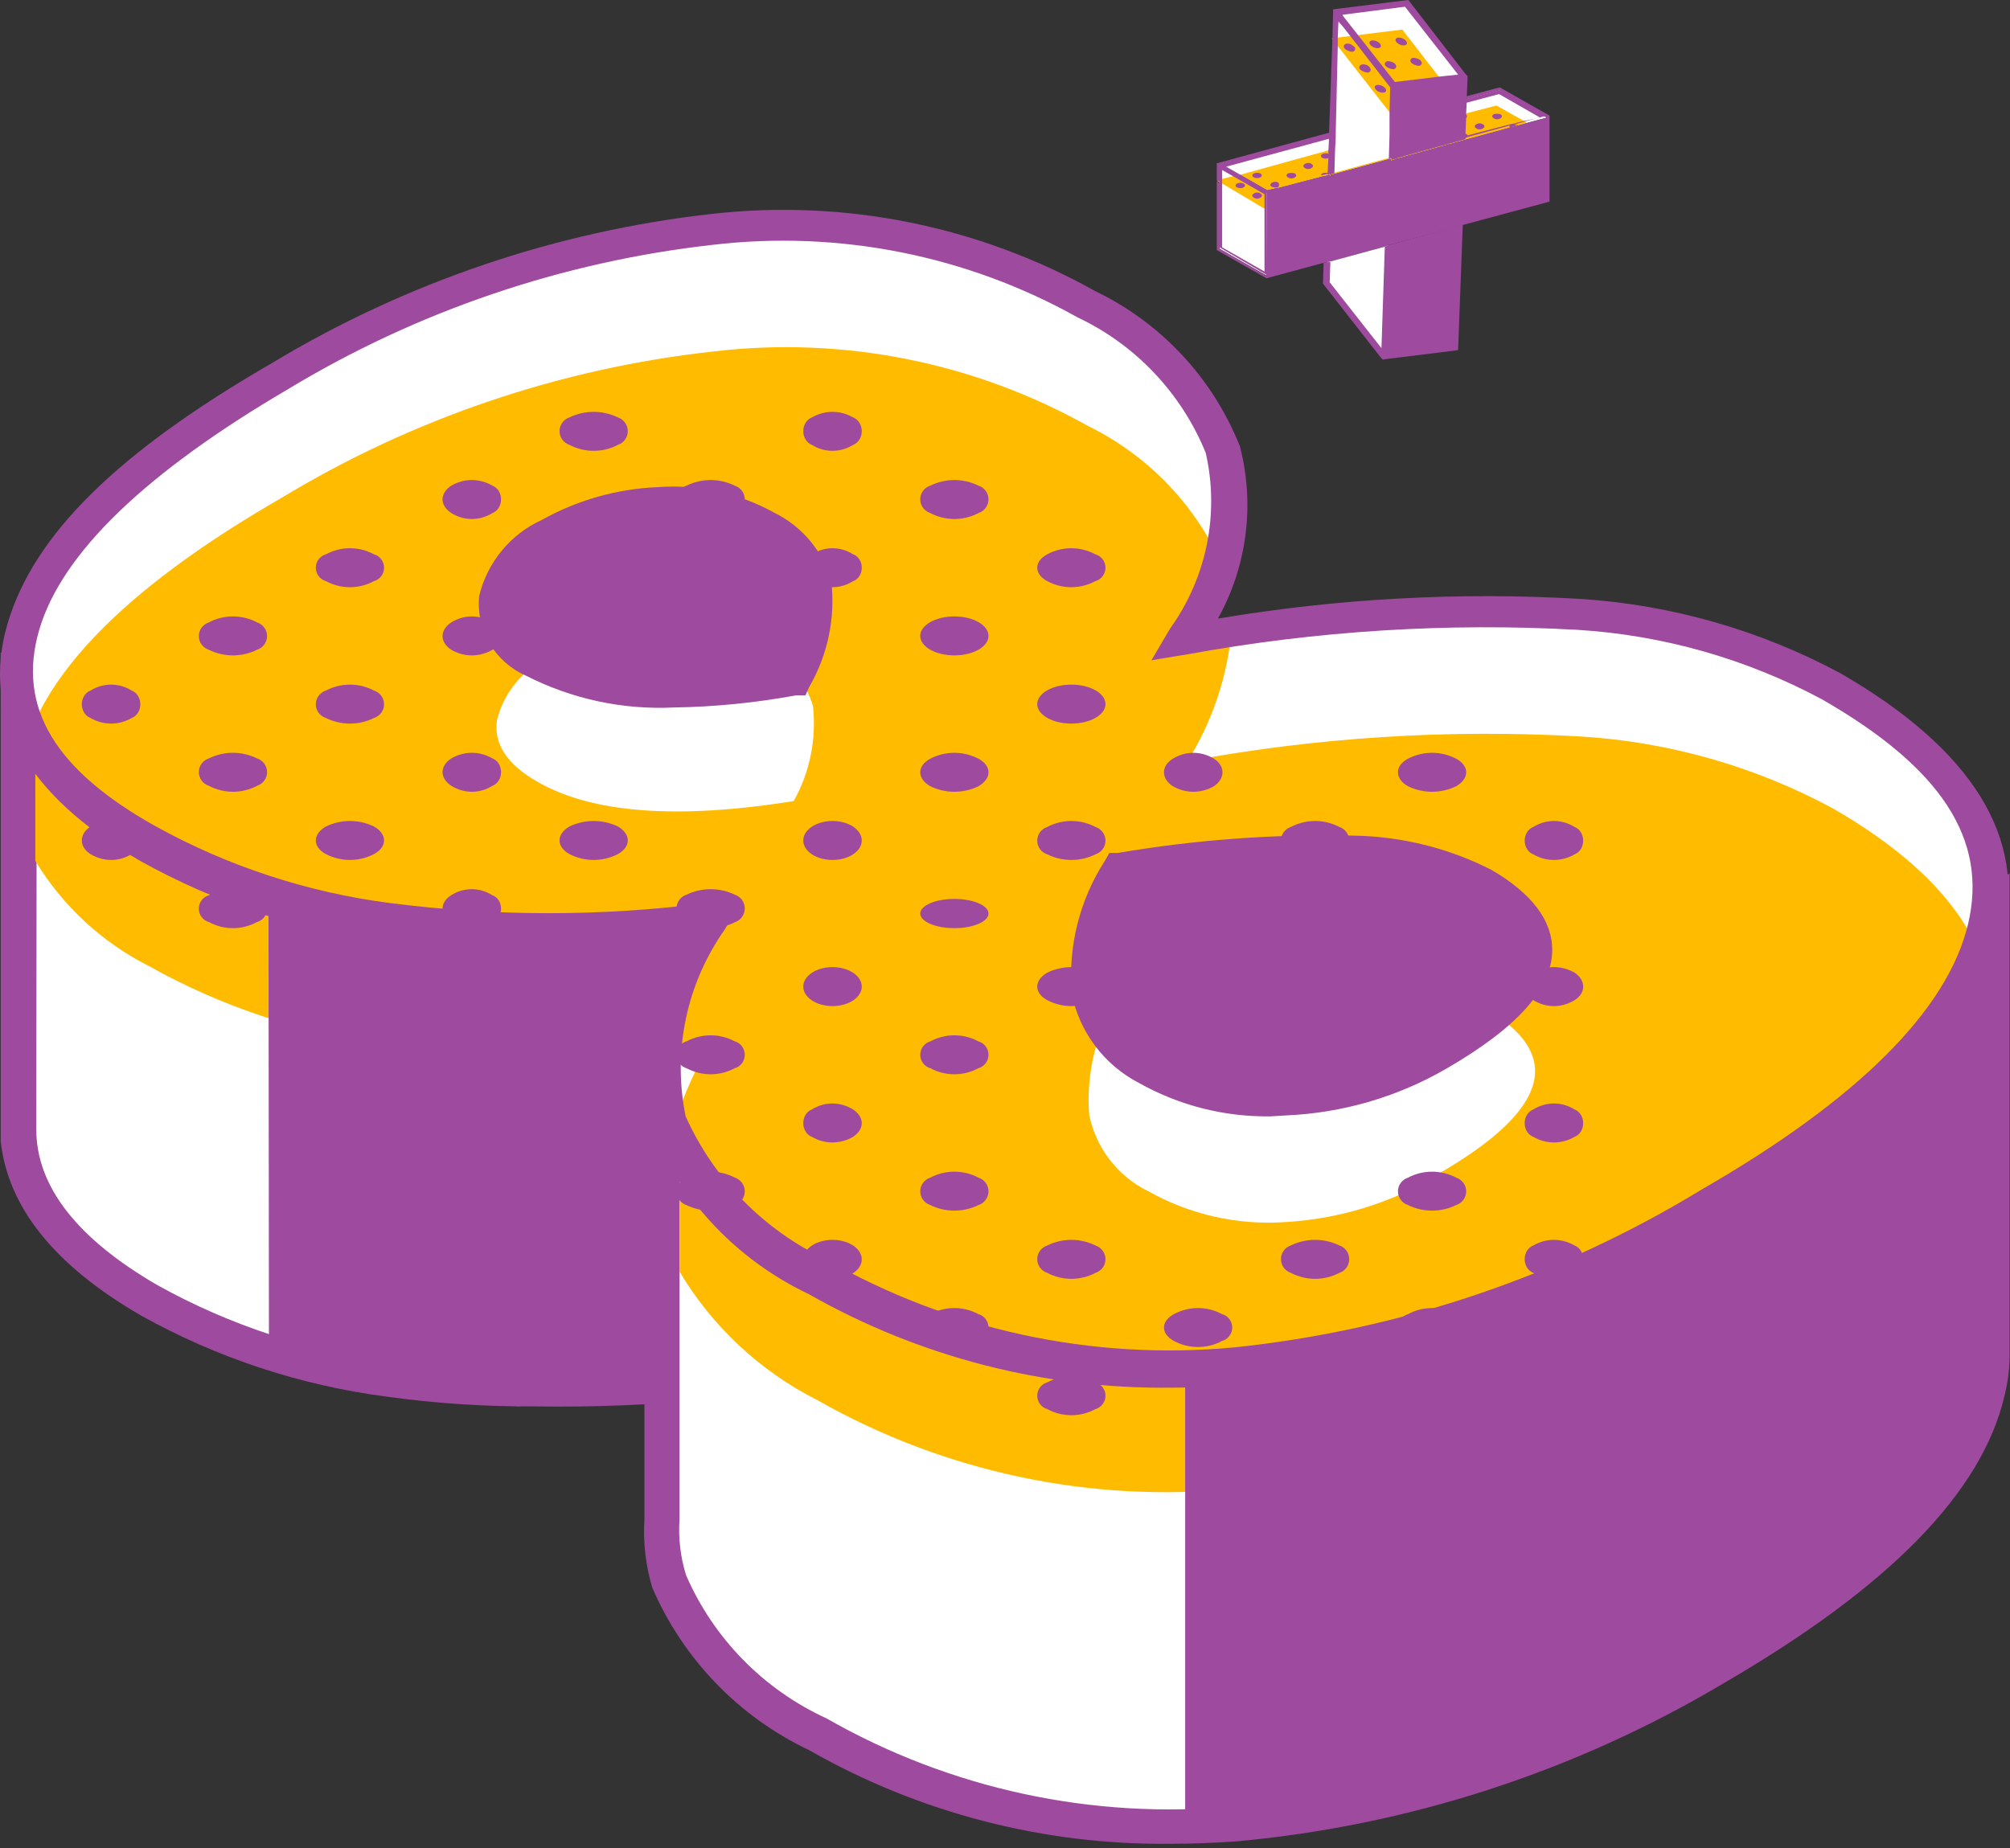 <svg width="299" height="275" viewBox="0 0 299 275" fill="none" xmlns="http://www.w3.org/2000/svg">
<rect x="0" y="0" width="299" height="275" fill="#333333" stroke="none"/>
<g clip-path="url(#clip0_10_6458)">
<path d="M188.5 28.7V30.9L188.4 41L181.4 37V27.1V26.8V24.6L184 26.1L188.5 28.7Z" fill="white"/>
<path d="M223.1 13.4L218.2 14.7L216.9 15.1L213.9 15.9L207.2 17.7L206.7 17.8L198.6 20L198.1 20.1L197.6 20.2L181.4 24.6L184 26.1L184.5 26L186.6 27.2L188.5 28.3L189.8 28H189.9H190L196.5 26.3L197.4 26.1L197.7 26C197.7 26 197.8 26 197.8 26.1C197.8 26.1 197.8 26.2 197.9 26.2V26L198.4 25.9L206.5 23.7L206.8 23.6L206.9 23.7V23.9L207.5 23.7L207.7 23.6H207.8L214.3 21.8L215.4 21.5L217.9 20.8L224.5 19L225.7 18.7L227.1 18.3L230.1 17.5L223.1 13.4Z" fill="white"/>
<path d="M184 26.1L183.5 26.2L181.9 26.6L181.5 26.7L181 26.9L181.4 27.1L181.8 27.3L188 31L188.4 30.9V28.7L184 26.1ZM226.7 18L222.6 15.7L218 16.9L217.7 17L216.7 17.3L206.9 20H206.6L198.5 22.2L198 22.3L197.5 22.4L184.5 26L186.6 27.2L188.5 28.3L189.8 28H189.9H190L196.5 26.3L197.4 26.1L197.7 26C197.7 26 197.8 26 197.8 26.1C197.8 26.1 197.8 26.2 197.9 26.2V26L198.4 25.9L206.5 23.7L206.8 23.6L206.9 23.7V23.9L207.5 23.7L207.7 23.6H207.8L214.3 21.8L215.4 21.5L217.9 20.8L224.5 19L225.7 18.7L227.1 18.3L226.7 18Z" fill="#FEBB00"/>
<path d="M230.5 17.2V30L217.5 33.5L206.5 36.5L206 36.7L197.9 38.9L197.4 39L196.9 39.1L188.4 41.4L181 37.2V27L181.4 27.2V37L188.4 41.1V30.9V28.7L184 26.1L184.5 26L186.6 27.2L188.5 28.3L189.8 28H189.9H190L196.5 26.3L197.4 26.1L197.7 26C197.7 26 197.8 26 197.8 26.1C197.8 26.1 197.8 26.2 197.9 26.2V26L198.4 25.9L206.5 23.7L206.8 23.6L206.9 23.7V23.9L207.5 23.7C207.6 23.7 207.6 23.7 207.7 23.6H207.8L214.3 21.8L215.4 21.5L217.9 20.8L224.5 19L225.7 18.7L227.1 18.3L230.1 17.5L223.1 13.4L218.2 14.7V14.3L223.1 13L230.5 17.2Z" fill="#9E4A9E"/>
<path d="M213.9 15.9L207.2 17.7L206.7 17.8V18.2L207.2 18.1L216.6 15.6L213.9 15.9ZM197.7 25.8C197.8 25.8 197.8 25.9 197.8 25.9C197.8 25.9 197.8 26 197.9 26V25.8H197.7ZM213.9 15.9L207.2 17.7L206.7 17.8V18.2L207.2 18.1L216.6 15.6L213.9 15.9ZM197.7 25.8C197.8 25.8 197.8 25.9 197.8 25.9L197.9 26V25.8H197.7ZM197.7 25.8C197.8 25.8 197.8 25.9 197.8 25.9C197.8 25.9 197.8 26 197.9 26V25.8H197.7ZM223.1 13.4L218.2 14.7V14.3L216.6 14.7L211.2 16.2H211.1L207.1 17.3L206.6 17.4L198.5 19.6L198 19.7L197.5 19.8L181 24.3V26.8L181.4 27V36.8L188.4 40.9V30.7V28.5L184 26.1L184.5 26L182.4 24.8L197.5 20.7L198 20.6L198.5 20.5L206.6 18.3L207.1 18.2L216.5 15.7L217 15.6L218.1 15.3L223 14L229.1 17.5L226.7 18L225.1 18.4L224.6 18.5L220.4 19.6L218.1 20.2L218 20.3L217.2 20.5L208 23L207 23.3H206.8L206.9 23.4V23.6L207.5 23.4L207.7 23.3H207.8L214.3 21.5L215.4 21.2L217.9 20.5L224.5 18.7L225.7 18.4L227.1 18L230.1 17.2L223.1 13.4ZM186.2 27.8L188.1 28.9V29.4V31V40.4L181.8 36.8V27.4V26.7V25.3L183.4 26.2L186.2 27.8ZM197.7 25.8C197.8 25.8 197.8 25.9 197.8 25.9L197.9 26V25.8H197.7ZM213.9 15.9L207.2 17.7L206.7 17.8V18.2L207.2 18.1L216.6 15.6L213.9 15.9ZM197.7 25.8C197.8 25.8 197.8 25.9 197.8 25.9L197.9 26V25.8H197.7ZM213.9 15.9L207.2 17.7L206.7 17.8V18.2L207.2 18.1L216.6 15.6L213.9 15.9Z" fill="#9E4A9E"/>
<path d="M225.8 18.6L224.6 19C224.5 18.9 224.5 18.7 224.7 18.6C224.8 18.5 225 18.5 225.1 18.5C225.3 18.5 225.5 18.5 225.6 18.6C225.8 18.5 225.8 18.6 225.8 18.6Z" fill="#9E4A9E"/>
<path d="M215.5 21.4L214.4 21.7C214.4 21.6 214.5 21.5 214.6 21.4C214.8 21.3 215.2 21.3 215.5 21.4Z" fill="#9E4A9E"/>
<path d="M217.6 20.6C217.986 20.6 218.3 20.421 218.3 20.2C218.3 19.979 217.986 19.8 217.6 19.8C217.213 19.8 216.9 19.979 216.9 20.2C216.9 20.421 217.213 20.6 217.6 20.6Z" fill="#9E4A9E"/>
<path d="M220.6 18.5C220.9 18.7 220.9 18.9 220.6 19.1C220.3 19.3 219.9 19.3 219.6 19.1C219.3 18.9 219.3 18.7 219.6 18.5C219.9 18.3 220.3 18.3 220.6 18.5Z" fill="#9E4A9E"/>
<path d="M223.2 17C223.5 17.2 223.5 17.4 223.2 17.6C222.9 17.8 222.5 17.8 222.2 17.6C221.9 17.4 221.9 17.2 222.2 17C222.5 16.9 222.9 16.9 223.2 17Z" fill="#9E4A9E"/>
<path d="M207.9 23.5H207.8L207.6 23.6C207.4 23.6 207.2 23.6 207 23.5L206.9 23.4C206.8 23.3 206.8 23.1 207 22.9C207 22.9 207 22.9 207.1 22.9C207.4 22.8 207.8 22.8 208 22.9C208.1 22.9 208.1 23 208.2 23C208.1 23.2 208.1 23.3 207.9 23.5Z" fill="#9E4A9E"/>
<path d="M210.4 21.4C210.7 21.6 210.7 21.8 210.4 22C210.1 22.2 209.7 22.2 209.4 22C209.1 21.8 209.1 21.6 209.4 21.4C209.7 21.3 210.1 21.3 210.4 21.4Z" fill="#9E4A9E"/>
<path d="M212.5 20.6C212.886 20.6 213.2 20.421 213.2 20.2C213.2 19.979 212.886 19.8 212.5 19.8C212.113 19.8 211.8 19.979 211.8 20.2C211.8 20.421 212.113 20.6 212.5 20.6Z" fill="#9E4A9E"/>
<path d="M215.5 18.5C215.8 18.7 215.8 18.9 215.5 19.1C215.2 19.3 214.8 19.3 214.5 19.1C214.2 18.9 214.2 18.7 214.5 18.5C214.8 18.3 215.2 18.3 215.5 18.5Z" fill="#9E4A9E"/>
<path d="M218 17C218.3 17.2 218.3 17.4 218 17.6C217.7 17.8 217.3 17.8 217 17.6C216.7 17.4 216.7 17.2 217 17C217.3 16.9 217.8 16.9 218 17Z" fill="#9E4A9E"/>
<path d="M197.7 25.8L197.4 25.9L196.5 26.1C196.5 26 196.6 25.9 196.7 25.8C196.9 25.7 197.1 25.7 197.4 25.7C197.5 25.7 197.6 25.8 197.7 25.8Z" fill="#9E4A9E"/>
<path d="M200.2 24.4C200.5 24.6 200.5 24.8 200.2 25C199.9 25.2 199.5 25.2 199.2 25C198.9 24.8 198.9 24.6 199.2 24.4C199.5 24.2 200 24.2 200.2 24.4Z" fill="#9E4A9E"/>
<path d="M202.8 22.9C203.1 23.1 203.1 23.3 202.8 23.5C202.5 23.7 202.1 23.7 201.8 23.5C201.5 23.3 201.5 23.1 201.8 22.9C202.1 22.7 202.5 22.7 202.8 22.9Z" fill="#9E4A9E"/>
<path d="M205.3 21.4C205.6 21.6 205.6 21.8 205.3 22C205 22.2 204.6 22.2 204.3 22C204 21.8 204 21.6 204.3 21.4C204.6 21.3 205.1 21.3 205.3 21.4Z" fill="#9E4A9E"/>
<path d="M207.9 20C208.2 20.2 208.2 20.4 207.9 20.6C207.6 20.8 207.2 20.8 206.9 20.6C206.6 20.4 206.6 20.2 206.9 20C207.2 19.8 207.6 19.8 207.9 20Z" fill="#9E4A9E"/>
<path d="M187.5 28.8C187.8 29 187.8 29.2 187.5 29.4C187.2 29.6 186.8 29.6 186.5 29.4C186.2 29.2 186.2 29 186.5 28.8C186.8 28.6 187.2 28.6 187.5 28.8Z" fill="#9E4A9E"/>
<path d="M190.1 27.9H190H189.9C189.7 27.9 189.4 27.9 189.2 27.8C188.9 27.6 188.9 27.4 189.2 27.2C189.5 27 189.9 27 190.2 27.2C190.3 27.5 190.3 27.7 190.1 27.9Z" fill="#9E4A9E"/>
<path d="M192.6 25.8C192.9 26 192.9 26.2 192.6 26.4C192.3 26.6 191.9 26.6 191.6 26.4C191.3 26.2 191.3 26 191.6 25.8C191.9 25.7 192.3 25.7 192.6 25.8Z" fill="#9E4A9E"/>
<path d="M195.1 24.4C195.4 24.6 195.4 24.8 195.1 25C194.8 25.2 194.4 25.2 194.1 25C193.8 24.8 193.8 24.6 194.1 24.4C194.4 24.2 194.9 24.2 195.1 24.4Z" fill="#9E4A9E"/>
<path d="M197.2 23.6C197.587 23.6 197.9 23.421 197.9 23.2C197.9 22.979 197.587 22.8 197.2 22.8C196.813 22.8 196.5 22.979 196.5 23.2C196.5 23.421 196.813 23.6 197.2 23.6Z" fill="#9E4A9E"/>
<path d="M184.5 28C184.886 28 185.2 27.821 185.2 27.6C185.2 27.379 184.886 27.2 184.5 27.2C184.113 27.2 183.8 27.379 183.8 27.6C183.8 27.821 184.113 28 184.5 28Z" fill="#9E4A9E"/>
<path d="M187 26.5C187.386 26.5 187.7 26.321 187.7 26.1C187.7 25.879 187.386 25.7 187 25.7C186.613 25.7 186.3 25.879 186.3 26.1C186.3 26.321 186.613 26.5 187 26.5Z" fill="#9E4A9E"/>
<path d="M206.5 36.5L205.9 53.1L197.3 42.1L197.4 39L197.9 38.9L206 36.7L206.5 36.5Z" fill="white"/>
<path d="M207.3 12.8L207.2 16.6V17.2V17.6V18L207.1 19.8V20.5L207 22.9V23.3V23.5L206.9 23.4L206.6 23.5L198.5 25.7L198 25.8L198.1 22.3L198.2 20.5V20.1V19.7L198.7 6.3V5.6L198.8 1.7L201.5 5.2L207.3 12.8Z" fill="white"/>
<path d="M198.7 1.8L207.3 12.8L217.8 11.6L209.2 0.5L198.7 1.8Z" fill="white"/>
<path d="M198.1 5.7L206.7 16.7L217.2 15.5L208.6 4.4L198.1 5.7Z" fill="#FEBB00"/>
<path d="M218 11L209.5 0L199 1.3L198.3 1.4V2L198.2 5.8L197.7 19.9V20.3V20.7L197.6 22.5V22.9V23.6L197.5 25.8V26L197.8 25.9C197.8 25.9 197.9 25.9 197.9 26C197.9 26 197.9 26.1 198 26.1V25.9L198.5 25.8L198.6 22.3L198.7 20.5V20.1V19.7L199 6.9V5.6L199.1 3.2L199.8 4L200.9 5.4L206.8 13L206.7 16.8V17.5V17.9V18.3V19.5V20.1L206.6 23.6L206.9 23.5L207 23.6V23.8L207.6 23.6L207.8 23.5H207.9L214.4 21.7L215.5 21.4L218 20.7V20.5V20.3V19.9L218.1 17.5V17V16.8L218.2 15V14.6V14.2L218.3 11.9V11.3L218 11ZM199.7 2.2L209 1L216.9 11.1L214.1 11.4L212.5 11.6L207.5 12.2L202 5.2L199.8 2.4L199.7 2.2ZM206.5 36.5L206 36.7L205.5 51.8L197.8 42L197.9 39H197.4L196.9 39.1L196.8 42.2L205.4 53.2L205.7 53.5L206.4 53.4L216.9 52.1L217.6 33.4L206.5 36.5Z" fill="#9E4A9E"/>
<path d="M206.181 13.564C206.289 13.31 206.006 12.947 205.549 12.752C205.092 12.557 204.633 12.605 204.525 12.859C204.417 13.113 204.7 13.477 205.157 13.672C205.614 13.867 206.073 13.818 206.181 13.564Z" fill="#9E4A9E"/>
<path d="M203.8 10.1C204 10.4 203.9 10.7 203.5 10.8C203.1 10.8 202.6 10.6 202.3 10.3C202.1 10 202.2 9.7 202.6 9.6C203 9.5 203.6 9.7 203.8 10.1Z" fill="#9E4A9E"/>
<path d="M207.6 9.6C207.8 9.9 207.7 10.2 207.3 10.3C206.9 10.3 206.4 10.1 206.1 9.8C205.9 9.5 206 9.2 206.4 9.1C206.9 9.1 207.4 9.3 207.6 9.6Z" fill="#9E4A9E"/>
<path d="M211.4 9.1C211.6 9.4 211.5 9.7 211.1 9.8C210.7 9.8 210.2 9.6 209.9 9.3C209.7 9 209.8 8.7 210.2 8.6C210.7 8.6 211.2 8.8 211.4 9.1Z" fill="#9E4A9E"/>
<path d="M201.5 7C201.7 7.3 201.6 7.6 201.2 7.7C200.8 7.7 200.3 7.5 200 7.2C199.8 6.9 199.9 6.6 200.3 6.5C200.7 6.4 201.2 6.7 201.5 7Z" fill="#9E4A9E"/>
<path d="M205.397 6.947C205.506 6.693 205.223 6.329 204.765 6.134C204.308 5.939 203.85 5.987 203.741 6.241C203.633 6.495 203.916 6.859 204.373 7.054C204.831 7.249 205.289 7.201 205.397 6.947Z" fill="#9E4A9E"/>
<path d="M209.271 6.529C209.379 6.275 209.096 5.911 208.639 5.717C208.181 5.522 207.723 5.57 207.615 5.824C207.507 6.078 207.79 6.442 208.247 6.637C208.704 6.831 209.163 6.783 209.271 6.529Z" fill="#9E4A9E"/>
</g>
<path d="M105.544 205.076L110.419 203.963V101.854H106.101C94.647 102.981 83.374 105.505 72.533 109.371L26.012 104.569L2.612 99.905V167.769C2.612 177.305 9.088 185.796 22.042 193.244C33.02 199.384 45.08 203.354 57.56 204.937C73.484 207.018 89.609 207.065 105.544 205.076Z" fill="white"/>
<path d="M79.359 209.252C72.021 209.293 64.69 208.805 57.422 207.791C44.628 206.113 32.269 202.027 20.998 195.749C8.114 188.302 1.15 179.601 0.105 169.787V168.117V97.121L26.57 102.341L72.256 107.075C83.128 103.237 94.421 100.713 105.893 99.557H109.097H113.136V206.538L106.172 208.139C97.264 209.033 88.311 209.405 79.359 209.252ZM5.398 166.586V168.047C5.398 176.539 11.527 184.334 23.436 191.225C34.208 197.216 46.028 201.091 58.258 202.64C73.887 204.628 89.706 204.628 105.336 202.64L108.052 202.014V104.569H106.52C95.271 105.662 84.204 108.164 73.579 112.016H73.022L25.943 107.075L5.468 103.038L5.398 166.586Z" fill="#9E4A9E"/>
<path d="M242.321 160.321C239.954 159.973 233.755 171.04 231.318 170.831C216.345 169.439 196.148 174.103 172.121 177.792L118.287 168.604V168.952L113.691 169.648L112.785 169.161L98.857 161.365V225.957C98.628 229.081 98.982 232.22 99.901 235.215C104.273 245.214 112.114 253.297 121.978 257.975C140.828 268.748 162.555 273.417 184.169 271.339C209.321 268.868 233.585 260.729 255.136 247.534C279.093 233.614 292.743 219.693 295.947 206.468C296.345 204.802 296.578 203.1 296.643 201.387V133.802L242.321 160.321Z" fill="white"/>
<path d="M174.281 274.332C155.393 274.575 136.783 269.769 120.377 260.411C109.924 255.459 101.631 246.874 97.046 236.259C96.043 232.946 95.642 229.481 95.862 226.027V157.12L114.039 167.142H116.407V166.655H118.566L171.982 175.912L187.234 173.337C201.567 170.158 216.22 168.64 230.9 168.813C232.272 167.461 233.551 166.019 234.731 164.497C237.377 161.087 239.327 158.72 241.695 158.372L298.942 129.974V202.014C298.897 203.939 298.64 205.853 298.176 207.721C294.763 222.129 281.044 236.119 256.39 250.458C234.263 263.621 209.466 271.66 183.822 273.984C180.757 274.193 177.484 274.332 174.281 274.332ZM101.086 165.75V225.957C100.882 228.801 101.212 231.658 102.061 234.379C106.164 243.807 113.604 251.391 122.954 255.678C141.34 266.185 162.527 270.756 183.613 268.764C208.367 266.207 232.235 258.145 253.465 245.168C276.656 231.734 289.958 218.51 292.952 205.703C293.361 204.229 293.572 202.708 293.579 201.178V137.631L242.67 162.897C241.348 164.16 240.137 165.534 239.049 167.003C236.054 170.762 233.965 173.964 231.179 173.267C216.778 173.098 202.406 174.593 188.348 177.722L172.679 180.367H172.191L119.123 171.179H118.636L114.388 171.736H113.552L111.462 170.901L101.086 165.75Z" fill="#9E4A9E"/>
<path d="M41.75 56.125C61.336 44.21 83.306 36.748 106.1 34.269C125.376 31.978 144.881 35.852 161.815 45.336C171.062 49.759 178.317 57.481 182.151 66.983C183.242 71.749 183.316 76.692 182.368 81.49C181.42 86.287 179.472 90.83 176.649 94.824C195.939 91.32 215.572 90.082 235.149 91.135C248.292 91.996 261.094 95.676 272.687 101.924C291.142 112.573 298.803 124.684 295.53 138.257C292.257 151.83 278.746 165.472 254.788 179.323C233.238 192.566 208.985 200.796 183.822 203.406C162.2 205.468 140.471 200.774 121.631 189.972C111.729 185.381 103.869 177.302 99.554 167.282C96.861 159.022 98.858 148.976 105.543 137.143C89.657 139.131 73.585 139.131 57.699 137.143C45.218 135.56 33.159 131.59 22.181 125.45C6.209 116.169 0.011 105.427 3.586 93.223C7.161 81.02 19.882 68.653 41.75 56.125ZM82.004 79.651C80.015 80.494 78.25 81.789 76.848 83.432C75.446 85.075 74.445 87.021 73.925 89.117C73.438 92.597 75.388 95.659 79.845 98.235C87.993 102.968 100.738 103.873 118.079 101.089C120.54 96.885 121.636 92.02 121.213 87.168C120.689 85.355 119.801 83.667 118.604 82.207C117.407 80.747 115.925 79.546 114.249 78.676C109.38 76.006 103.836 74.821 98.3 75.266C92.591 75.37 86.994 76.876 82.004 79.651ZM170.799 159.068C177.005 162.561 184.099 164.158 191.204 163.662C199.195 163.173 206.955 160.787 213.838 156.702C230.553 147.097 232.874 138.767 220.803 131.714C214.875 128.659 208.32 127.015 201.651 126.911C189.987 126.635 178.325 127.498 166.829 129.487C163.315 134.864 161.675 141.25 162.163 147.653C162.638 150.088 163.663 152.381 165.159 154.36C166.656 156.338 168.585 157.948 170.799 159.068Z" fill="white"/>
<path d="M272.687 120.299C261.103 114.04 248.293 110.382 235.149 109.58C215.572 108.454 195.93 109.692 176.649 113.269C180.287 107.432 182.527 100.834 183.196 93.989L178.181 94.615L181.594 83.618C177.536 74.788 170.549 67.632 161.815 63.364C144.882 53.88 125.376 50.005 106.101 52.297C83.313 54.806 61.35 62.266 41.751 74.152C22.436 85.289 10.272 96.309 5.257 107.214V128.095C9.317 134.798 15.181 140.225 22.181 143.756C33.159 149.896 45.218 153.866 57.699 155.449C73.581 157.507 89.662 157.507 105.544 155.449C102.88 160.029 100.843 164.945 99.485 170.066H101.086V189.207C105.976 197.408 113.103 204.047 121.631 208.348C140.501 219.057 162.229 223.653 183.822 221.503C208.97 219.011 233.229 210.873 254.789 197.698C278.746 183.778 292.326 169.857 295.53 156.632C298.733 143.408 291.142 130.949 272.687 120.299ZM118.079 119.185C100.715 121.97 87.97 120.995 79.845 116.262C75.388 113.687 73.438 110.694 73.925 107.144C74.445 105.048 75.446 103.102 76.848 101.459C78.25 99.816 80.015 98.522 82.004 97.678C86.899 94.898 92.395 93.346 98.022 93.154C103.567 92.696 109.121 93.908 113.97 96.634C115.639 97.496 117.117 98.686 118.314 100.134C119.51 101.581 120.402 103.255 120.935 105.056C121.471 109.948 120.474 114.885 118.079 119.185ZM213.838 174.868C206.968 178.984 199.201 181.372 191.204 181.829C184.1 182.324 177.005 180.727 170.799 177.235C168.567 176.138 166.616 174.546 165.095 172.579C163.574 170.613 162.523 168.324 162.024 165.889C161.53 159.463 163.171 153.054 166.69 147.653C178.187 145.68 189.85 144.841 201.512 145.148C208.175 145.232 214.729 146.852 220.664 149.881C232.828 156.841 230.553 165.124 213.838 174.729V174.868Z" fill="#FEBB00"/>
<path d="M174.282 206.468C155.373 206.704 136.742 201.898 120.308 192.548C109.854 187.586 101.579 178.969 97.048 168.326C94.656 158.885 96.082 148.882 101.017 140.484C86.476 142.099 71.795 141.982 57.281 140.136C44.488 138.459 32.129 134.373 20.858 128.095C3.865 118.281 -2.821 106.448 1.079 92.945C4.979 79.442 17.794 67.122 40.428 54.037C60.371 42.013 82.678 34.439 105.822 31.833C125.592 29.58 145.571 33.598 162.93 43.318C172.753 48.045 180.436 56.295 184.45 66.426C186.685 75.068 185.514 84.237 181.176 92.04C199.023 89.035 217.152 88.054 235.219 89.117C248.724 90.006 261.881 93.78 273.802 100.184C293.302 111.46 301.659 124.615 297.898 139.371C294.137 154.127 280.766 167.769 256.112 182.107C234.112 195.406 209.411 203.611 183.823 206.12C180.689 206.329 177.485 206.468 174.282 206.468ZM110.349 133.802L107.842 138.257C105.014 142.251 103.035 146.783 102.029 151.571C101.023 156.36 101.01 161.304 101.992 166.098C106.197 175.458 113.606 183.01 122.885 187.397C141.278 197.887 162.459 202.457 183.544 200.482C208.221 197.919 232.014 189.882 253.187 176.956C276.378 163.593 289.68 150.298 292.745 137.561C295.809 124.823 288.636 114.174 271.086 104.082C259.836 98.037 247.41 94.499 234.662 93.711C215.296 92.632 195.87 93.847 176.789 97.33L171.287 98.235L174.073 93.502C176.753 89.773 178.611 85.519 179.523 81.019C180.436 76.52 180.382 71.878 179.366 67.4C175.763 58.519 168.952 51.314 160.283 47.215C143.79 37.993 124.801 34.217 106.031 36.427C83.644 38.94 62.069 46.278 42.795 57.934C21.903 70.185 9.158 82.226 5.815 93.78C2.472 105.334 8.322 114.661 23.156 122.944C33.942 128.904 45.755 132.777 57.978 134.359C73.652 136.379 89.521 136.379 105.196 134.359L110.349 133.802ZM189.046 166.098C182.2 166.209 175.448 164.504 169.476 161.156C166.922 159.841 164.695 157.971 162.96 155.682C161.224 153.393 160.024 150.745 159.448 147.932C158.83 140.931 160.57 133.924 164.392 128.025L165.019 126.911H166.273C177.91 124.928 189.71 124.066 201.512 124.336C208.588 124.469 215.542 126.206 221.848 129.417C227.837 132.897 230.902 136.934 230.902 141.319C230.902 147.097 225.748 152.874 215.162 158.999C207.902 163.208 199.729 165.596 191.344 165.959L189.046 166.098ZM100.251 105.265C92.628 105.633 85.041 104.002 78.244 100.532C75.983 99.545 74.092 97.87 72.841 95.744C71.591 93.619 71.044 91.153 71.279 88.699C71.867 86.222 73.014 83.913 74.631 81.947C76.249 79.98 78.294 78.409 80.612 77.354C85.886 74.408 91.777 72.74 97.814 72.482C103.866 72.034 109.918 73.365 115.224 76.31C117.256 77.311 119.055 78.726 120.507 80.465C121.958 82.203 123.029 84.225 123.651 86.402C124.302 91.884 123.153 97.429 120.378 102.202L119.821 103.455H118.428C112.43 104.565 106.35 105.17 100.251 105.265Z" fill="#9E4A9E"/>
<path d="M39.94 132.689L40.009 201.248L77.059 209.252L98.509 205.703L98.579 158.442L105.543 137.213L71.279 138.605L39.94 132.689Z" fill="#9E4A9E"/>
<path d="M176.301 203.754V271.757L217.112 264.587L259.594 245.794L282.785 227.489L295.6 206.468L298.107 139.162L279.303 163.662L258.41 177.653L228.255 194.427L195.035 203.823L176.301 203.754Z" fill="#9E4A9E"/>
<path d="M192.075 209.905C191.638 209.815 191.251 209.619 190.976 209.345C190.701 209.072 190.551 208.737 190.551 208.393C190.551 208.049 190.701 207.714 190.976 207.441C191.251 207.168 191.638 206.971 192.075 206.882C193.171 206.446 194.39 206.219 195.627 206.219C196.864 206.219 198.083 206.446 199.179 206.882C199.616 206.971 200.003 207.168 200.278 207.441C200.554 207.714 200.703 208.049 200.703 208.393C200.703 208.737 200.554 209.072 200.278 209.345C200.003 209.619 199.616 209.815 199.179 209.905C198.083 210.34 196.864 210.567 195.627 210.567C194.39 210.567 193.171 210.34 192.075 209.905Z" fill="#9E4A9E"/>
<path d="M216.581 195.52C217.019 195.639 217.405 195.9 217.68 196.262C217.956 196.624 218.105 197.067 218.105 197.523C218.105 197.979 217.956 198.422 217.68 198.784C217.405 199.146 217.019 199.407 216.581 199.525C215.489 200.114 214.268 200.422 213.029 200.422C211.79 200.422 210.57 200.114 209.477 199.525C209.04 199.407 208.654 199.146 208.378 198.784C208.103 198.422 207.954 197.979 207.954 197.523C207.954 197.067 208.103 196.624 208.378 196.262C208.654 195.9 209.04 195.639 209.477 195.52C210.57 194.932 211.79 194.624 213.029 194.624C214.268 194.624 215.489 194.932 216.581 195.52Z" fill="#9E4A9E"/>
<path d="M234.237 185.318C234.607 185.459 234.929 185.731 235.157 186.096C235.385 186.461 235.508 186.9 235.508 187.35C235.508 187.801 235.385 188.24 235.157 188.604C234.929 188.969 234.607 189.242 234.237 189.382C233.29 189.969 232.232 190.276 231.157 190.276C230.083 190.276 229.025 189.969 228.078 189.382C227.708 189.242 227.386 188.969 227.158 188.604C226.93 188.24 226.807 187.801 226.807 187.35C226.807 186.9 226.93 186.461 227.158 186.096C227.386 185.731 227.708 185.459 228.078 185.318C229.034 184.766 230.088 184.478 231.157 184.478C232.226 184.478 233.281 184.766 234.237 185.318Z" fill="#9E4A9E"/>
<path d="M162.924 205.666C163.361 205.785 163.747 206.045 164.023 206.407C164.298 206.769 164.447 207.213 164.447 207.669C164.447 208.125 164.298 208.568 164.023 208.93C163.747 209.292 163.361 209.552 162.924 209.671C161.831 210.259 160.611 210.567 159.372 210.567C158.132 210.567 156.912 210.259 155.82 209.671C155.382 209.552 154.996 209.292 154.721 208.93C154.445 208.568 154.296 208.125 154.296 207.669C154.296 207.213 154.445 206.769 154.721 206.407C154.996 206.045 155.382 205.785 155.82 205.666C156.912 205.078 158.132 204.77 159.372 204.77C160.611 204.77 161.831 205.078 162.924 205.666Z" fill="#9E4A9E"/>
<path d="M181.771 195.52C182.21 195.639 182.598 195.9 182.874 196.262C183.15 196.624 183.3 197.067 183.3 197.523C183.3 197.979 183.15 198.422 182.874 198.784C182.598 199.146 182.21 199.407 181.771 199.525C180.675 200.114 179.451 200.422 178.208 200.422C176.965 200.422 175.741 200.114 174.645 199.525C172.65 198.452 172.65 196.593 174.645 195.52C175.741 194.932 176.965 194.624 178.208 194.624C179.451 194.624 180.675 194.932 181.771 195.52Z" fill="#9E4A9E"/>
<path d="M199.22 185.3C199.651 185.442 200.027 185.716 200.293 186.083C200.559 186.451 200.703 186.893 200.703 187.347C200.703 187.801 200.559 188.243 200.293 188.611C200.027 188.978 199.651 189.253 199.22 189.394C198.111 189.973 196.878 190.276 195.627 190.276C194.376 190.276 193.143 189.973 192.034 189.394C191.603 189.253 191.227 188.978 190.961 188.611C190.695 188.243 190.551 187.801 190.551 187.347C190.551 186.893 190.695 186.451 190.961 186.083C191.227 185.716 191.603 185.442 192.034 185.3C193.155 184.759 194.383 184.478 195.627 184.478C196.871 184.478 198.1 184.759 199.22 185.3Z" fill="#9E4A9E"/>
<path d="M216.622 175.226C217.054 175.367 217.429 175.639 217.696 176.004C217.962 176.369 218.105 176.808 218.105 177.258C218.105 177.709 217.962 178.148 217.696 178.512C217.429 178.877 217.054 179.149 216.622 179.29C215.506 179.842 214.276 180.13 213.029 180.13C211.782 180.13 210.552 179.842 209.436 179.29C209.005 179.149 208.63 178.877 208.363 178.512C208.097 178.148 207.954 177.709 207.954 177.258C207.954 176.808 208.097 176.369 208.363 176.004C208.63 175.639 209.005 175.367 209.436 175.226C210.542 174.639 211.776 174.333 213.029 174.333C214.283 174.333 215.517 174.639 216.622 175.226Z" fill="#9E4A9E"/>
<path d="M234.237 165.08C234.607 165.221 234.929 165.493 235.157 165.858C235.385 166.223 235.508 166.662 235.508 167.112C235.508 167.563 235.385 168.002 235.157 168.367C234.929 168.732 234.607 169.004 234.237 169.144C233.281 169.697 232.226 169.984 231.157 169.984C230.088 169.984 229.034 169.697 228.078 169.144C227.708 169.004 227.386 168.732 227.158 168.367C226.93 168.002 226.807 167.563 226.807 167.112C226.807 166.662 226.93 166.223 227.158 165.858C227.386 165.493 227.708 165.221 228.078 165.08C229.025 164.494 230.083 164.187 231.157 164.187C232.232 164.187 233.29 164.494 234.237 165.08Z" fill="#9E4A9E"/>
<path d="M145.521 195.52C145.958 195.639 146.344 195.9 146.62 196.262C146.895 196.624 147.045 197.067 147.045 197.523C147.045 197.979 146.895 198.422 146.62 198.784C146.344 199.146 145.958 199.407 145.521 199.525C144.428 200.114 143.208 200.422 141.969 200.422C140.73 200.422 139.51 200.114 138.417 199.525C137.98 199.407 137.593 199.146 137.318 198.784C137.042 198.422 136.893 197.979 136.893 197.523C136.893 197.067 137.042 196.624 137.318 196.262C137.593 195.9 137.98 195.639 138.417 195.52C139.51 194.932 140.73 194.624 141.969 194.624C143.208 194.624 144.428 194.932 145.521 195.52Z" fill="#9E4A9E"/>
<path d="M162.965 185.318C163.396 185.459 163.772 185.731 164.038 186.096C164.304 186.461 164.447 186.9 164.447 187.35C164.447 187.801 164.304 188.24 164.038 188.604C163.772 188.969 163.396 189.242 162.965 189.382C161.859 189.969 160.625 190.276 159.372 190.276C158.118 190.276 156.884 189.969 155.779 189.382C155.347 189.242 154.972 188.969 154.706 188.604C154.439 188.24 154.296 187.801 154.296 187.35C154.296 186.9 154.439 186.461 154.706 186.096C154.972 185.731 155.347 185.459 155.779 185.318C156.895 184.766 158.125 184.478 159.372 184.478C160.619 184.478 161.849 184.766 162.965 185.318Z" fill="#9E4A9E"/>
<path d="M234.254 144.735C235.926 145.876 235.926 147.73 234.254 148.799C233.301 149.386 232.238 149.693 231.157 149.693C230.077 149.693 229.013 149.386 228.061 148.799C226.389 147.73 226.389 145.876 228.061 144.735C229.022 144.183 230.083 143.895 231.157 143.895C232.232 143.895 233.292 144.183 234.254 144.735Z" fill="#9E4A9E"/>
<path d="M123.841 190.276C126.244 190.276 128.192 188.978 128.192 187.377C128.192 185.776 126.244 184.478 123.841 184.478C121.439 184.478 119.491 185.776 119.491 187.377C119.491 188.978 121.439 190.276 123.841 190.276Z" fill="#9E4A9E"/>
<path d="M145.562 175.226C145.993 175.367 146.369 175.639 146.635 176.004C146.901 176.369 147.045 176.808 147.045 177.258C147.045 177.709 146.901 178.148 146.635 178.512C146.369 178.877 145.993 179.149 145.562 179.29C144.446 179.842 143.216 180.13 141.969 180.13C140.722 180.13 139.492 179.842 138.376 179.29C137.944 179.149 137.569 178.877 137.303 178.512C137.036 178.148 136.893 177.709 136.893 177.258C136.893 176.808 137.036 176.369 137.303 176.004C137.569 175.639 137.944 175.367 138.376 175.226C139.481 174.639 140.715 174.333 141.969 174.333C143.222 174.333 144.457 174.639 145.562 175.226Z" fill="#9E4A9E"/>
<path d="M181.771 154.937C182.21 155.056 182.598 155.317 182.874 155.679C183.15 156.041 183.3 156.484 183.3 156.94C183.3 157.396 183.15 157.839 182.874 158.201C182.598 158.563 182.21 158.824 181.771 158.942C180.675 159.531 179.451 159.839 178.208 159.839C176.965 159.839 175.741 159.531 174.645 158.942C172.65 157.869 172.65 156.01 174.645 154.937C175.741 154.349 176.965 154.041 178.208 154.041C179.451 154.041 180.675 154.349 181.771 154.937Z" fill="#9E4A9E"/>
<path d="M199.24 144.717C201.19 145.866 201.19 147.734 199.24 148.811C198.125 149.39 196.885 149.693 195.627 149.693C194.369 149.693 193.13 149.39 192.014 148.811C190.064 147.734 190.064 145.866 192.014 144.717C193.141 144.176 194.376 143.895 195.627 143.895C196.878 143.895 198.113 144.176 199.24 144.717Z" fill="#9E4A9E"/>
<path d="M216.622 133.14C217.054 133.281 217.429 133.553 217.696 133.918C217.962 134.283 218.105 134.722 218.105 135.172C218.105 135.623 217.962 136.062 217.696 136.426C217.429 136.791 217.054 137.064 216.622 137.204C215.517 137.791 214.283 138.098 213.029 138.098C211.776 138.098 210.542 137.791 209.436 137.204C209.005 137.064 208.63 136.791 208.363 136.426C208.097 136.062 207.954 135.623 207.954 135.172C207.954 134.722 208.097 134.283 208.363 133.918C208.63 133.553 209.005 133.281 209.436 133.14C210.552 132.588 211.782 132.3 213.029 132.3C214.276 132.3 215.506 132.588 216.622 133.14Z" fill="#9E4A9E"/>
<path d="M234.237 123.048C234.607 123.189 234.929 123.461 235.157 123.826C235.385 124.191 235.508 124.63 235.508 125.08C235.508 125.53 235.385 125.969 235.157 126.334C234.929 126.699 234.607 126.971 234.237 127.112C233.281 127.664 232.226 127.952 231.157 127.952C230.088 127.952 229.034 127.664 228.078 127.112C227.708 126.971 227.386 126.699 227.158 126.334C226.93 125.969 226.807 125.53 226.807 125.08C226.807 124.63 226.93 124.191 227.158 123.826C227.386 123.461 227.708 123.189 228.078 123.048C229.025 122.461 230.083 122.154 231.157 122.154C232.232 122.154 233.29 122.461 234.237 123.048Z" fill="#9E4A9E"/>
<path d="M109.307 175.214C109.738 175.356 110.113 175.63 110.38 175.997C110.646 176.365 110.789 176.807 110.789 177.261C110.789 177.715 110.646 178.157 110.38 178.525C110.113 178.892 109.738 179.167 109.307 179.308C108.186 179.849 106.958 180.13 105.713 180.13C104.469 180.13 103.241 179.849 102.12 179.308C101.689 179.167 101.314 178.892 101.047 178.525C100.781 178.157 100.638 177.715 100.638 177.261C100.638 176.807 100.781 176.365 101.047 175.997C101.314 175.63 101.689 175.356 102.12 175.214C103.229 174.635 104.462 174.333 105.713 174.333C106.965 174.333 108.197 174.635 109.307 175.214Z" fill="#9E4A9E"/>
<path d="M126.902 165.08C128.622 166.221 128.622 168.004 126.902 169.144C125.948 169.697 124.896 169.984 123.83 169.984C122.764 169.984 121.712 169.697 120.758 169.144C120.39 169.004 120.069 168.732 119.841 168.367C119.613 168.002 119.491 167.563 119.491 167.112C119.491 166.662 119.613 166.223 119.841 165.858C120.069 165.493 120.39 165.221 120.758 165.08C121.703 164.494 122.758 164.187 123.83 164.187C124.902 164.187 125.957 164.494 126.902 165.08Z" fill="#9E4A9E"/>
<path d="M145.521 154.937C145.958 155.056 146.344 155.317 146.62 155.679C146.895 156.041 147.045 156.484 147.045 156.94C147.045 157.396 146.895 157.839 146.62 158.201C146.344 158.563 145.958 158.824 145.521 158.942C144.428 159.531 143.208 159.839 141.969 159.839C140.73 159.839 139.51 159.531 138.417 158.942C137.98 158.824 137.593 158.563 137.318 158.201C137.042 157.839 136.893 157.396 136.893 156.94C136.893 156.484 137.042 156.041 137.318 155.679C137.593 155.317 137.98 155.056 138.417 154.937C139.51 154.349 140.73 154.041 141.969 154.041C143.208 154.041 144.428 154.349 145.521 154.937Z" fill="#9E4A9E"/>
<path d="M162.984 144.735C164.935 145.876 164.935 147.73 162.984 148.799C161.873 149.386 160.632 149.693 159.372 149.693C158.111 149.693 156.87 149.386 155.759 148.799C153.808 147.73 153.808 145.876 155.759 144.735C156.881 144.183 158.118 143.895 159.372 143.895C160.626 143.895 161.862 144.183 162.984 144.735Z" fill="#9E4A9E"/>
<path d="M180.582 133.14C180.951 133.281 181.272 133.553 181.5 133.918C181.727 134.283 181.85 134.722 181.85 135.172C181.85 135.623 181.727 136.062 181.5 136.426C181.272 136.791 180.951 137.064 180.582 137.204C179.637 137.791 178.582 138.098 177.51 138.098C176.439 138.098 175.384 137.791 174.439 137.204C172.718 136.063 172.718 134.281 174.439 133.14C175.393 132.588 176.444 132.3 177.51 132.3C178.577 132.3 179.628 132.588 180.582 133.14Z" fill="#9E4A9E"/>
<path d="M199.22 123.036C199.651 123.178 200.027 123.452 200.293 123.819C200.559 124.187 200.703 124.629 200.703 125.083C200.703 125.537 200.559 125.979 200.293 126.347C200.027 126.714 199.651 126.989 199.22 127.13C198.1 127.671 196.871 127.952 195.627 127.952C194.383 127.952 193.155 127.671 192.034 127.13C191.603 126.989 191.227 126.714 190.961 126.347C190.695 125.979 190.551 125.537 190.551 125.083C190.551 124.629 190.695 124.187 190.961 123.819C191.227 123.452 191.603 123.178 192.034 123.036C193.143 122.457 194.376 122.154 195.627 122.154C196.878 122.154 198.111 122.457 199.22 123.036Z" fill="#9E4A9E"/>
<path d="M216.642 112.902C218.593 113.972 218.593 115.825 216.642 116.966C215.52 117.519 214.283 117.806 213.029 117.806C211.775 117.806 210.539 117.519 209.417 116.966C207.466 115.825 207.466 113.972 209.417 112.902C210.528 112.316 211.769 112.009 213.029 112.009C214.29 112.009 215.531 112.316 216.642 112.902Z" fill="#9E4A9E"/>
<path d="M91.95 164.414C92.368 164.574 92.732 164.883 92.99 165.297C93.248 165.712 93.387 166.21 93.387 166.722C93.387 167.234 93.248 167.732 92.99 168.147C92.732 168.561 92.368 168.87 91.95 169.03C90.868 169.658 89.676 169.984 88.468 169.984C87.259 169.984 86.067 169.658 84.986 169.03C83.175 167.734 90.07 163.118 91.95 164.414Z" fill="#9E4A9E"/>
<path d="M109.265 154.924C109.703 155.044 110.089 155.306 110.365 155.67C110.64 156.035 110.789 156.481 110.789 156.94C110.789 157.399 110.64 157.845 110.365 158.209C110.089 158.574 109.703 158.836 109.265 158.955C108.169 159.536 106.95 159.839 105.713 159.839C104.477 159.839 103.258 159.536 102.162 158.955C101.724 158.836 101.338 158.574 101.062 158.209C100.787 157.845 100.638 157.399 100.638 156.94C100.638 156.481 100.787 156.035 101.062 155.67C101.338 155.306 101.724 155.044 102.162 154.924C103.258 154.344 104.477 154.041 105.713 154.041C106.95 154.041 108.169 154.344 109.265 154.924Z" fill="#9E4A9E"/>
<path d="M123.841 149.693C126.244 149.693 128.192 148.395 128.192 146.794C128.192 145.193 126.244 143.895 123.841 143.895C121.439 143.895 119.491 145.193 119.491 146.794C119.491 148.395 121.439 149.693 123.841 149.693Z" fill="#9E4A9E"/>
<path d="M141.969 138.098C144.772 138.098 147.045 137.124 147.045 135.924C147.045 134.723 144.772 133.75 141.969 133.75C139.166 133.75 136.893 134.723 136.893 135.924C136.893 137.124 139.166 138.098 141.969 138.098Z" fill="#9E4A9E"/>
<path d="M162.965 123.048C163.396 123.189 163.772 123.461 164.038 123.826C164.304 124.191 164.447 124.63 164.447 125.08C164.447 125.53 164.304 125.969 164.038 126.334C163.772 126.699 163.396 126.971 162.965 127.112C161.849 127.664 160.619 127.952 159.372 127.952C158.125 127.952 156.895 127.664 155.779 127.112C155.347 126.971 154.972 126.699 154.706 126.334C154.439 125.969 154.296 125.53 154.296 125.08C154.296 124.63 154.439 124.191 154.706 123.826C154.972 123.461 155.347 123.189 155.779 123.048C156.884 122.461 158.118 122.154 159.372 122.154C160.625 122.154 161.859 122.461 162.965 123.048Z" fill="#9E4A9E"/>
<path d="M180.602 112.902C182.266 113.972 182.266 115.825 180.602 116.966C179.646 117.519 178.591 117.806 177.522 117.806C176.453 117.806 175.399 117.519 174.442 116.966C172.717 115.825 172.717 113.972 174.442 112.902C175.39 112.316 176.448 112.009 177.522 112.009C178.597 112.009 179.655 112.316 180.602 112.902Z" fill="#9E4A9E"/>
<path d="M91.931 144.735C93.872 145.876 93.872 147.73 91.931 148.799C90.826 149.386 89.592 149.693 88.338 149.693C87.084 149.693 85.85 149.386 84.745 148.799C82.732 147.73 82.732 145.876 84.745 144.735C85.861 144.183 87.091 143.895 88.338 143.895C89.585 143.895 90.816 144.183 91.931 144.735Z" fill="#9E4A9E"/>
<path d="M109.307 133.122C109.738 133.263 110.113 133.538 110.38 133.905C110.646 134.273 110.789 134.715 110.789 135.169C110.789 135.623 110.646 136.065 110.38 136.433C110.113 136.8 109.738 137.075 109.307 137.216C108.197 137.795 106.965 138.098 105.713 138.098C104.462 138.098 103.229 137.795 102.12 137.216C101.689 137.075 101.314 136.8 101.047 136.433C100.781 136.065 100.638 135.623 100.638 135.169C100.638 134.715 100.781 134.273 101.047 133.905C101.314 133.538 101.689 133.263 102.12 133.122C103.241 132.581 104.469 132.3 105.713 132.3C106.958 132.3 108.186 132.581 109.307 133.122Z" fill="#9E4A9E"/>
<path d="M123.841 127.952C126.244 127.952 128.192 126.654 128.192 125.053C128.192 123.452 126.244 122.154 123.841 122.154C121.439 122.154 119.491 123.452 119.491 125.053C119.491 126.654 121.439 127.952 123.841 127.952Z" fill="#9E4A9E"/>
<path d="M145.581 112.902C147.532 113.972 147.532 115.825 145.581 116.966C144.459 117.519 143.223 117.806 141.969 117.806C140.715 117.806 139.478 117.519 138.356 116.966C136.405 115.825 136.405 113.972 138.356 112.902C139.468 112.316 140.708 112.009 141.969 112.009C143.229 112.009 144.47 112.316 145.581 112.902Z" fill="#9E4A9E"/>
<path d="M159.372 107.66C162.175 107.66 164.447 106.363 164.447 104.762C164.447 103.161 162.175 101.863 159.372 101.863C156.568 101.863 154.296 103.161 154.296 104.762C154.296 106.363 156.568 107.66 159.372 107.66Z" fill="#9E4A9E"/>
<path d="M48.754 144.652C49.822 144.155 51.014 143.895 52.226 143.895C53.438 143.895 54.63 144.155 55.699 144.652C56.115 144.771 56.478 145.001 56.736 145.31C56.993 145.619 57.132 145.99 57.132 146.371C57.132 146.752 56.993 147.124 56.736 147.433C56.478 147.742 56.115 147.972 55.699 148.091C53.684 148.996 46.878 145.617 48.754 144.652Z" fill="#9E4A9E"/>
<path d="M73.224 133.196C73.6 133.315 73.932 133.576 74.169 133.938C74.406 134.3 74.534 134.743 74.534 135.199C74.534 135.655 74.406 136.098 74.169 136.46C73.932 136.822 73.6 137.083 73.224 137.201C72.284 137.79 71.235 138.098 70.169 138.098C69.104 138.098 68.055 137.79 67.115 137.201C65.405 136.129 65.405 134.269 67.115 133.196C68.055 132.608 69.104 132.3 70.169 132.3C71.235 132.3 72.284 132.608 73.224 133.196Z" fill="#9E4A9E"/>
<path d="M91.924 122.976C93.875 124.125 93.875 125.993 91.924 127.07C90.809 127.65 89.569 127.952 88.311 127.952C87.053 127.952 85.814 127.65 84.698 127.07C82.748 125.993 82.748 124.125 84.698 122.976C85.825 122.435 87.06 122.154 88.311 122.154C89.562 122.154 90.797 122.435 91.924 122.976Z" fill="#9E4A9E"/>
<path d="M141.969 97.515C144.772 97.515 147.045 96.217 147.045 94.616C147.045 93.015 144.772 91.717 141.969 91.717C139.166 91.717 136.893 93.015 136.893 94.616C136.893 96.217 139.166 97.515 141.969 97.515Z" fill="#9E4A9E"/>
<path d="M162.919 82.468C163.357 82.586 163.745 82.847 164.021 83.209C164.298 83.571 164.447 84.014 164.447 84.47C164.447 84.926 164.298 85.369 164.021 85.731C163.745 86.093 163.357 86.354 162.919 86.473C161.823 87.061 160.599 87.369 159.356 87.369C158.112 87.369 156.889 87.061 155.792 86.473C153.797 85.4 153.797 83.54 155.792 82.468C156.889 81.879 158.112 81.571 159.356 81.571C160.599 81.571 161.823 81.879 162.919 82.468Z" fill="#9E4A9E"/>
<path d="M38.205 133.196C38.642 133.315 39.029 133.576 39.304 133.938C39.579 134.3 39.729 134.743 39.729 135.199C39.729 135.655 39.579 136.098 39.304 136.46C39.029 136.822 38.642 137.083 38.205 137.201C37.112 137.79 35.892 138.098 34.653 138.098C33.414 138.098 32.194 137.79 31.101 137.201C30.664 137.083 30.277 136.822 30.002 136.46C29.726 136.098 29.577 135.655 29.577 135.199C29.577 134.743 29.726 134.3 30.002 133.938C30.277 133.576 30.664 133.315 31.101 133.196C32.194 132.608 33.414 132.3 34.653 132.3C35.892 132.3 37.112 132.608 38.205 133.196Z" fill="#9E4A9E"/>
<path d="M55.668 122.994C57.619 124.135 57.619 125.989 55.668 127.058C54.557 127.645 53.316 127.952 52.056 127.952C50.795 127.952 49.554 127.645 48.443 127.058C46.492 125.989 46.492 124.135 48.443 122.994C49.565 122.442 50.802 122.154 52.056 122.154C53.31 122.154 54.546 122.442 55.668 122.994Z" fill="#9E4A9E"/>
<path d="M73.266 112.849C73.635 112.989 73.956 113.261 74.184 113.626C74.411 113.991 74.534 114.43 74.534 114.881C74.534 115.331 74.411 115.77 74.184 116.135C73.956 116.5 73.635 116.772 73.266 116.913C72.321 117.499 71.266 117.806 70.194 117.806C69.123 117.806 68.068 117.499 67.123 116.913C65.403 115.772 65.403 113.989 67.123 112.849C68.077 112.296 69.128 112.009 70.194 112.009C71.261 112.009 72.312 112.296 73.266 112.849Z" fill="#9E4A9E"/>
<path d="M109.307 92.611C109.738 92.751 110.113 93.024 110.38 93.388C110.646 93.753 110.789 94.192 110.789 94.643C110.789 95.093 110.646 95.532 110.38 95.897C110.113 96.262 109.738 96.534 109.307 96.675C108.191 97.227 106.961 97.515 105.713 97.515C104.466 97.515 103.236 97.227 102.12 96.675C101.689 96.534 101.314 96.262 101.047 95.897C100.781 95.532 100.638 95.093 100.638 94.643C100.638 94.192 100.781 93.753 101.047 93.388C101.314 93.024 101.689 92.751 102.12 92.611C103.226 92.024 104.46 91.717 105.713 91.717C106.967 91.717 108.201 92.024 109.307 92.611Z" fill="#9E4A9E"/>
<path d="M126.886 82.468C127.261 82.586 127.592 82.847 127.828 83.209C128.064 83.571 128.192 84.014 128.192 84.47C128.192 84.926 128.064 85.369 127.828 85.731C127.592 86.093 127.261 86.354 126.886 86.473C125.949 87.061 124.904 87.369 123.841 87.369C122.779 87.369 121.733 87.061 120.797 86.473C120.422 86.354 120.091 86.093 119.855 85.731C119.619 85.369 119.491 84.926 119.491 84.47C119.491 84.014 119.619 83.571 119.855 83.209C120.091 82.847 120.422 82.586 120.797 82.468C121.733 81.879 122.779 81.571 123.841 81.571C124.904 81.571 125.949 81.879 126.886 82.468Z" fill="#9E4A9E"/>
<path d="M145.562 72.266C145.993 72.406 146.369 72.678 146.635 73.043C146.901 73.408 147.045 73.847 147.045 74.297C147.045 74.748 146.901 75.187 146.635 75.552C146.369 75.917 145.993 76.189 145.562 76.33C144.457 76.916 143.223 77.223 141.969 77.223C140.715 77.223 139.481 76.916 138.376 76.33C137.944 76.189 137.569 75.917 137.303 75.552C137.036 75.187 136.893 74.748 136.893 74.297C136.893 73.847 137.036 73.408 137.303 73.043C137.569 72.678 137.944 72.406 138.376 72.266C139.492 71.713 140.722 71.426 141.969 71.426C143.216 71.426 144.446 71.713 145.562 72.266Z" fill="#9E4A9E"/>
<path d="M19.622 122.994C21.294 124.135 21.294 125.989 19.622 127.058C18.669 127.645 17.606 127.952 16.526 127.952C15.445 127.952 14.382 127.645 13.429 127.058C11.757 125.989 11.757 124.135 13.429 122.994C14.391 122.442 15.451 122.154 16.526 122.154C17.6 122.154 18.66 122.442 19.622 122.994Z" fill="#9E4A9E"/>
<path d="M38.246 112.849C38.677 112.989 39.053 113.261 39.319 113.626C39.585 113.991 39.729 114.43 39.729 114.881C39.729 115.331 39.585 115.77 39.319 116.135C39.053 116.5 38.677 116.772 38.246 116.913C37.141 117.499 35.907 117.806 34.653 117.806C33.399 117.806 32.165 117.499 31.06 116.913C30.628 116.772 30.253 116.5 29.987 116.135C29.721 115.77 29.577 115.331 29.577 114.881C29.577 114.43 29.721 113.991 29.987 113.626C30.253 113.261 30.628 112.989 31.06 112.849C32.176 112.296 33.406 112.009 34.653 112.009C35.9 112.009 37.13 112.296 38.246 112.849Z" fill="#9E4A9E"/>
<path d="M55.649 102.757C56.08 102.897 56.456 103.169 56.722 103.534C56.988 103.899 57.132 104.338 57.132 104.789C57.132 105.239 56.988 105.678 56.722 106.043C56.456 106.408 56.08 106.68 55.649 106.82C54.533 107.373 53.303 107.66 52.056 107.66C50.809 107.66 49.578 107.373 48.462 106.82C48.031 106.68 47.656 106.408 47.389 106.043C47.123 105.678 46.98 105.239 46.98 104.789C46.98 104.338 47.123 103.899 47.389 103.534C47.656 103.169 48.031 102.897 48.462 102.757C49.568 102.17 50.802 101.863 52.056 101.863C53.309 101.863 54.543 102.17 55.649 102.757Z" fill="#9E4A9E"/>
<path d="M73.266 92.611C73.635 92.751 73.956 93.024 74.184 93.388C74.411 93.753 74.534 94.192 74.534 94.643C74.534 95.093 74.411 95.532 74.184 95.897C73.956 96.262 73.635 96.534 73.266 96.675C72.312 97.227 71.261 97.515 70.194 97.515C69.128 97.515 68.077 97.227 67.123 96.675C65.403 95.534 65.403 93.752 67.123 92.611C68.068 92.024 69.123 91.717 70.194 91.717C71.266 91.717 72.321 92.024 73.266 92.611Z" fill="#9E4A9E"/>
<path d="M91.863 82.455C92.3 82.574 92.687 82.836 92.962 83.201C93.238 83.565 93.387 84.011 93.387 84.47C93.387 84.929 93.238 85.375 92.962 85.74C92.687 86.104 92.3 86.366 91.863 86.486C90.767 87.066 89.548 87.369 88.311 87.369C87.074 87.369 85.856 87.066 84.759 86.486C84.322 86.366 83.936 86.104 83.66 85.74C83.385 85.375 83.235 84.929 83.235 84.47C83.235 84.011 83.385 83.565 83.66 83.201C83.936 82.836 84.322 82.574 84.759 82.455C85.856 81.874 87.074 81.571 88.311 81.571C89.548 81.571 90.767 81.874 91.863 82.455Z" fill="#9E4A9E"/>
<path d="M109.307 72.266C109.738 72.406 110.113 72.678 110.38 73.043C110.646 73.408 110.789 73.847 110.789 74.297C110.789 74.748 110.646 75.187 110.38 75.552C110.113 75.917 109.738 76.189 109.307 76.33C108.201 76.916 106.967 77.223 105.713 77.223C104.46 77.223 103.226 76.916 102.12 76.33C101.689 76.189 101.314 75.917 101.047 75.552C100.781 75.187 100.638 74.748 100.638 74.297C100.638 73.847 100.781 73.408 101.047 73.043C101.314 72.678 101.689 72.406 102.12 72.266C103.236 71.713 104.466 71.426 105.713 71.426C106.961 71.426 108.191 71.713 109.307 72.266Z" fill="#9E4A9E"/>
<path d="M126.921 62.12C127.291 62.26 127.613 62.533 127.841 62.898C128.069 63.262 128.192 63.701 128.192 64.152C128.192 64.602 128.069 65.041 127.841 65.406C127.613 65.771 127.291 66.043 126.921 66.184C125.974 66.77 124.916 67.077 123.841 67.077C122.767 67.077 121.709 66.77 120.762 66.184C120.392 66.043 120.07 65.771 119.842 65.406C119.614 65.041 119.491 64.602 119.491 64.152C119.491 63.701 119.614 63.262 119.842 62.898C120.07 62.533 120.392 62.26 120.762 62.12C121.718 61.567 122.772 61.28 123.841 61.28C124.91 61.28 125.965 61.567 126.921 62.12Z" fill="#9E4A9E"/>
<path d="M19.605 102.757C19.975 102.897 20.297 103.169 20.525 103.534C20.753 103.899 20.876 104.338 20.876 104.789C20.876 105.239 20.753 105.678 20.525 106.043C20.297 106.408 19.975 106.68 19.605 106.82C18.649 107.373 17.594 107.66 16.526 107.66C15.457 107.66 14.402 107.373 13.446 106.82C13.076 106.68 12.754 106.408 12.526 106.043C12.298 105.678 12.175 105.239 12.175 104.789C12.175 104.338 12.298 103.899 12.526 103.534C12.754 103.169 13.076 102.897 13.446 102.757C14.393 102.17 15.451 101.863 16.526 101.863C17.6 101.863 18.658 102.17 19.605 102.757Z" fill="#9E4A9E"/>
<path d="M38.246 92.611C38.677 92.751 39.053 93.024 39.319 93.388C39.585 93.753 39.729 94.192 39.729 94.643C39.729 95.093 39.585 95.532 39.319 95.897C39.053 96.262 38.677 96.534 38.246 96.675C37.13 97.227 35.9 97.515 34.653 97.515C33.406 97.515 32.176 97.227 31.06 96.675C30.628 96.534 30.253 96.262 29.987 95.897C29.721 95.532 29.577 95.093 29.577 94.643C29.577 94.192 29.721 93.753 29.987 93.388C30.253 93.024 30.628 92.751 31.06 92.611C32.165 92.024 33.399 91.717 34.653 91.717C35.907 91.717 37.141 92.024 38.246 92.611Z" fill="#9E4A9E"/>
<path d="M55.608 82.468C56.045 82.586 56.431 82.847 56.707 83.209C56.982 83.571 57.132 84.014 57.132 84.47C57.132 84.926 56.982 85.369 56.707 85.731C56.431 86.093 56.045 86.354 55.608 86.473C54.515 87.061 53.295 87.369 52.056 87.369C50.816 87.369 49.596 87.061 48.504 86.473C48.066 86.354 47.68 86.093 47.405 85.731C47.129 85.369 46.98 84.926 46.98 84.47C46.98 84.014 47.129 83.571 47.405 83.209C47.68 82.847 48.066 82.586 48.504 82.468C49.596 81.879 50.816 81.571 52.056 81.571C53.295 81.571 54.515 81.879 55.608 82.468Z" fill="#9E4A9E"/>
<path d="M73.266 72.266C73.635 72.406 73.956 72.678 74.184 73.043C74.411 73.408 74.534 73.847 74.534 74.297C74.534 74.748 74.411 75.187 74.184 75.552C73.956 75.917 73.635 76.189 73.266 76.33C72.321 76.916 71.266 77.223 70.194 77.223C69.123 77.223 68.068 76.916 67.123 76.33C65.403 75.189 65.403 73.406 67.123 72.266C68.077 71.713 69.128 71.426 70.194 71.426C71.261 71.426 72.312 71.713 73.266 72.266Z" fill="#9E4A9E"/>
<path d="M91.904 62.102C92.335 62.243 92.711 62.517 92.977 62.885C93.243 63.253 93.387 63.695 93.387 64.149C93.387 64.603 93.243 65.045 92.977 65.412C92.711 65.78 92.335 66.054 91.904 66.196C90.795 66.775 89.562 67.077 88.311 67.077C87.06 67.077 85.827 66.775 84.718 66.196C84.287 66.054 83.911 65.78 83.645 65.412C83.379 65.045 83.235 64.603 83.235 64.149C83.235 63.695 83.379 63.253 83.645 62.885C83.911 62.517 84.287 62.243 84.718 62.102C85.839 61.561 87.067 61.28 88.311 61.28C89.555 61.28 90.784 61.561 91.904 62.102Z" fill="#9E4A9E"/>
<defs>
<clipPath id="clip0_10_6458">
<rect width="49.5" height="53.6" fill="white" transform="translate(181)"/>
</clipPath>
</defs>
</svg>
